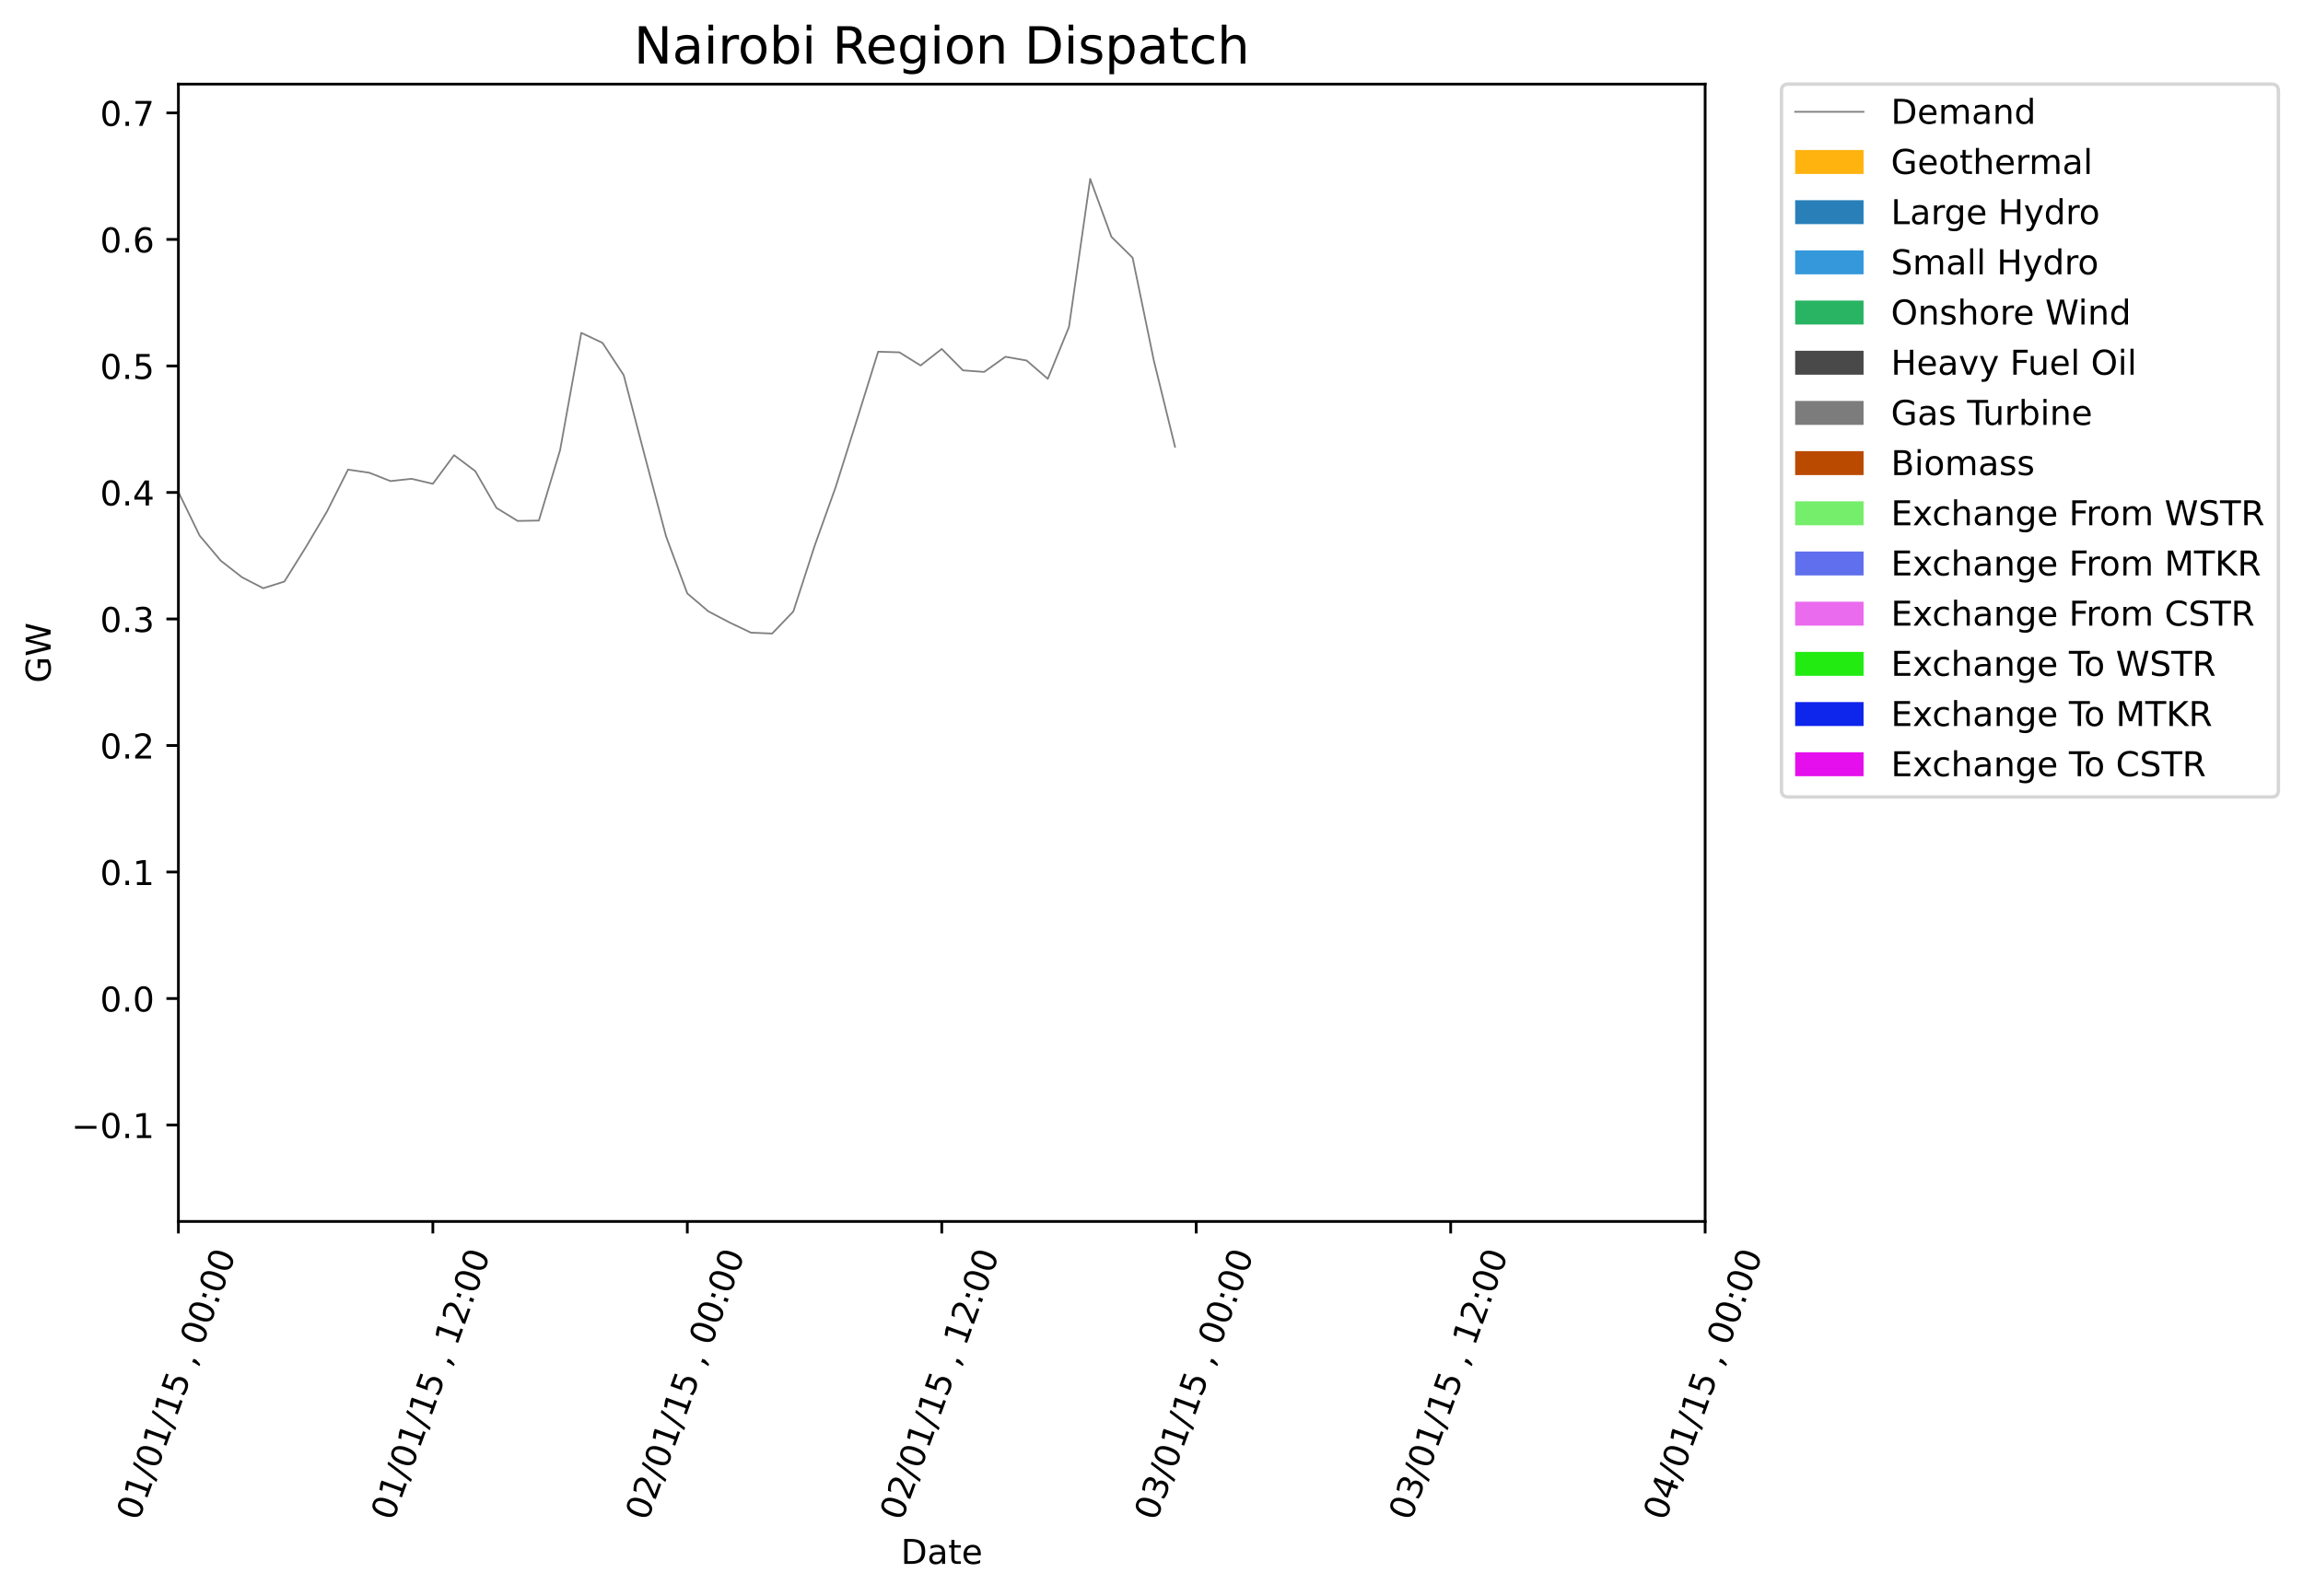 <?xml version="1.0" encoding="utf-8" standalone="no"?>
<!DOCTYPE svg PUBLIC "-//W3C//DTD SVG 1.1//EN"
  "http://www.w3.org/Graphics/SVG/1.1/DTD/svg11.dtd">
<!-- Created with matplotlib (https://matplotlib.org/) -->
<svg height="466.67pt" version="1.1" viewBox="0 0 673.367 466.67" width="673.367pt" xmlns="http://www.w3.org/2000/svg" xmlns:xlink="http://www.w3.org/1999/xlink">
 <defs>
  <style type="text/css">
*{stroke-linecap:butt;stroke-linejoin:round;}
  </style>
 </defs>
 <g id="figure_1">
  <g id="patch_1">
   <path d="M 0 466.67 
L 673.367 466.67 
L 673.367 -0 
L 0 -0 
z
" style="fill:#ffffff;"/>
  </g>
  <g id="axes_1">
   <g id="patch_2">
    <path d="M 52.161 357.238 
L 498.561 357.238 
L 498.561 24.598 
L 52.161 24.598 
z
" style="fill:#ffffff;"/>
   </g>
   <g id="PolyCollection_1">
    <path clip-path="url(#p11064f0a5f)" d="M 498.561 292.039 
L 498.561 292.039 
L 498.561 292.039 
L 498.561 292.039 
z
" style="fill:#ffb30f;"/>
   </g>
   <g id="PolyCollection_2">
    <path clip-path="url(#p11064f0a5f)" d="M 498.561 277.098 
L 498.561 292.039 
L 498.561 277.098 
L 498.561 277.098 
z
" style="fill:#2980b9;"/>
   </g>
   <g id="PolyCollection_3">
    <path clip-path="url(#p11064f0a5f)" d="M 498.561 277.098 
L 498.561 277.098 
L 498.561 277.098 
L 498.561 277.098 
z
" style="fill:#3498db;"/>
   </g>
   <g id="PolyCollection_4">
    <path clip-path="url(#p11064f0a5f)" d="M 498.561 273.863 
L 498.561 277.098 
L 498.561 273.863 
L 498.561 273.863 
z
" style="fill:#28b463;"/>
   </g>
   <g id="PolyCollection_5">
    <path clip-path="url(#p11064f0a5f)" d="M 498.561 273.863 
L 498.561 273.863 
L 498.561 273.863 
L 498.561 273.863 
z
" style="fill:#494949;"/>
   </g>
   <g id="PolyCollection_6">
    <path clip-path="url(#p11064f0a5f)" d="M 498.561 273.863 
L 498.561 273.863 
L 498.561 273.863 
L 498.561 273.863 
z
" style="fill:#7c7c7c;"/>
   </g>
   <g id="PolyCollection_7">
    <path clip-path="url(#p11064f0a5f)" d="M 498.561 273.863 
L 498.561 273.863 
L 498.561 273.863 
L 498.561 273.863 
z
" style="fill:#ba4a00;"/>
   </g>
   <g id="PolyCollection_8">
    <path clip-path="url(#p11064f0a5f)" d="M 498.561 96.402 
L 498.561 273.863 
L 498.561 96.402 
L 498.561 96.402 
z
" style="fill:#75ee6b;"/>
   </g>
   <g id="PolyCollection_9">
    <path clip-path="url(#p11064f0a5f)" d="M 498.561 96.402 
L 498.561 96.402 
L 498.561 96.402 
L 498.561 96.402 
z
" style="fill:#606fed;"/>
   </g>
   <g id="PolyCollection_10">
    <path clip-path="url(#p11064f0a5f)" d="M 498.561 96.402 
L 498.561 96.402 
L 498.561 96.402 
L 498.561 96.402 
z
" style="fill:#ea6bee;"/>
   </g>
   <g id="PolyCollection_11">
    <path clip-path="url(#p11064f0a5f)" d="M 498.561 292.039 
L 498.561 292.039 
L 498.561 292.039 
L 498.561 292.039 
z
" style="fill:#22eb11;"/>
   </g>
   <g id="PolyCollection_12">
    <path clip-path="url(#p11064f0a5f)" d="M 498.561 292.039 
L 498.561 292.039 
L 498.561 292.039 
L 498.561 292.039 
z
" style="fill:#0e25ec;"/>
   </g>
   <g id="PolyCollection_13">
    <path clip-path="url(#p11064f0a5f)" d="M 498.561 329.518 
L 498.561 292.039 
L 498.561 329.518 
L 498.561 329.518 
z
" style="fill:#e50eec;"/>
   </g>
   <g id="matplotlib.axis_1">
    <g id="xtick_1">
     <g id="line2d_1">
      <defs>
       <path d="M 0 0 
L 0 3.5 
" id="m615e8feb03" style="stroke:#000000;stroke-width:0.8;"/>
      </defs>
      <g>
       <use style="stroke:#000000;stroke-width:0.8;" x="52.161" xlink:href="#m615e8feb03" y="357.238"/>
      </g>
     </g>
     <g id="text_1">
      <!-- 01/01/15 , 00:00 -->
      <defs>
       <path d="M 31.781 66.406 
Q 24.172 66.406 20.328 58.906 
Q 16.5 51.422 16.5 36.375 
Q 16.5 21.391 20.328 13.891 
Q 24.172 6.391 31.781 6.391 
Q 39.453 6.391 43.281 13.891 
Q 47.125 21.391 47.125 36.375 
Q 47.125 51.422 43.281 58.906 
Q 39.453 66.406 31.781 66.406 
z
M 31.781 74.219 
Q 44.047 74.219 50.516 64.516 
Q 56.984 54.828 56.984 36.375 
Q 56.984 17.969 50.516 8.266 
Q 44.047 -1.422 31.781 -1.422 
Q 19.531 -1.422 13.062 8.266 
Q 6.594 17.969 6.594 36.375 
Q 6.594 54.828 13.062 64.516 
Q 19.531 74.219 31.781 74.219 
z
" id="DejaVuSans-48"/>
       <path d="M 12.406 8.297 
L 28.516 8.297 
L 28.516 63.922 
L 10.984 60.406 
L 10.984 69.391 
L 28.422 72.906 
L 38.281 72.906 
L 38.281 8.297 
L 54.391 8.297 
L 54.391 0 
L 12.406 0 
z
" id="DejaVuSans-49"/>
       <path d="M 25.391 72.906 
L 33.688 72.906 
L 8.297 -9.281 
L 0 -9.281 
z
" id="DejaVuSans-47"/>
       <path d="M 10.797 72.906 
L 49.516 72.906 
L 49.516 64.594 
L 19.828 64.594 
L 19.828 46.734 
Q 21.969 47.469 24.109 47.828 
Q 26.266 48.188 28.422 48.188 
Q 40.625 48.188 47.75 41.5 
Q 54.891 34.812 54.891 23.391 
Q 54.891 11.625 47.562 5.094 
Q 40.234 -1.422 26.906 -1.422 
Q 22.312 -1.422 17.547 -0.641 
Q 12.797 0.141 7.719 1.703 
L 7.719 11.625 
Q 12.109 9.234 16.797 8.062 
Q 21.484 6.891 26.703 6.891 
Q 35.156 6.891 40.078 11.328 
Q 45.016 15.766 45.016 23.391 
Q 45.016 31 40.078 35.438 
Q 35.156 39.891 26.703 39.891 
Q 22.75 39.891 18.812 39.016 
Q 14.891 38.141 10.797 36.281 
z
" id="DejaVuSans-53"/>
       <path id="DejaVuSans-32"/>
       <path d="M 11.719 12.406 
L 22.016 12.406 
L 22.016 4 
L 14.016 -11.625 
L 7.719 -11.625 
L 11.719 4 
z
" id="DejaVuSans-44"/>
       <path d="M 11.719 12.406 
L 22.016 12.406 
L 22.016 0 
L 11.719 0 
z
M 11.719 51.703 
L 22.016 51.703 
L 22.016 39.312 
L 11.719 39.312 
z
" id="DejaVuSans-58"/>
      </defs>
      <g transform="translate(40.515 445.081)rotate(-70)scale(0.1 -0.1)">
       <use xlink:href="#DejaVuSans-48"/>
       <use x="63.623" xlink:href="#DejaVuSans-49"/>
       <use x="127.246" xlink:href="#DejaVuSans-47"/>
       <use x="160.938" xlink:href="#DejaVuSans-48"/>
       <use x="224.561" xlink:href="#DejaVuSans-49"/>
       <use x="288.184" xlink:href="#DejaVuSans-47"/>
       <use x="321.875" xlink:href="#DejaVuSans-49"/>
       <use x="385.498" xlink:href="#DejaVuSans-53"/>
       <use x="449.121" xlink:href="#DejaVuSans-32"/>
       <use x="480.908" xlink:href="#DejaVuSans-44"/>
       <use x="512.695" xlink:href="#DejaVuSans-32"/>
       <use x="544.482" xlink:href="#DejaVuSans-48"/>
       <use x="608.105" xlink:href="#DejaVuSans-48"/>
       <use x="671.729" xlink:href="#DejaVuSans-58"/>
       <use x="705.42" xlink:href="#DejaVuSans-48"/>
       <use x="769.043" xlink:href="#DejaVuSans-48"/>
      </g>
     </g>
    </g>
    <g id="xtick_2">
     <g id="line2d_2">
      <g>
       <use style="stroke:#000000;stroke-width:0.8;" x="126.561" xlink:href="#m615e8feb03" y="357.238"/>
      </g>
     </g>
     <g id="text_2">
      <!-- 01/01/15 , 12:00 -->
      <defs>
       <path d="M 19.188 8.297 
L 53.609 8.297 
L 53.609 0 
L 7.328 0 
L 7.328 8.297 
Q 12.938 14.109 22.625 23.891 
Q 32.328 33.688 34.812 36.531 
Q 39.547 41.844 41.422 45.531 
Q 43.312 49.219 43.312 52.781 
Q 43.312 58.594 39.234 62.25 
Q 35.156 65.922 28.609 65.922 
Q 23.969 65.922 18.812 64.312 
Q 13.672 62.703 7.812 59.422 
L 7.812 69.391 
Q 13.766 71.781 18.938 73 
Q 24.125 74.219 28.422 74.219 
Q 39.75 74.219 46.484 68.547 
Q 53.219 62.891 53.219 53.422 
Q 53.219 48.922 51.531 44.891 
Q 49.859 40.875 45.406 35.406 
Q 44.188 33.984 37.641 27.219 
Q 31.109 20.453 19.188 8.297 
z
" id="DejaVuSans-50"/>
      </defs>
      <g transform="translate(114.915 445.081)rotate(-70)scale(0.1 -0.1)">
       <use xlink:href="#DejaVuSans-48"/>
       <use x="63.623" xlink:href="#DejaVuSans-49"/>
       <use x="127.246" xlink:href="#DejaVuSans-47"/>
       <use x="160.938" xlink:href="#DejaVuSans-48"/>
       <use x="224.561" xlink:href="#DejaVuSans-49"/>
       <use x="288.184" xlink:href="#DejaVuSans-47"/>
       <use x="321.875" xlink:href="#DejaVuSans-49"/>
       <use x="385.498" xlink:href="#DejaVuSans-53"/>
       <use x="449.121" xlink:href="#DejaVuSans-32"/>
       <use x="480.908" xlink:href="#DejaVuSans-44"/>
       <use x="512.695" xlink:href="#DejaVuSans-32"/>
       <use x="544.482" xlink:href="#DejaVuSans-49"/>
       <use x="608.105" xlink:href="#DejaVuSans-50"/>
       <use x="671.729" xlink:href="#DejaVuSans-58"/>
       <use x="705.42" xlink:href="#DejaVuSans-48"/>
       <use x="769.043" xlink:href="#DejaVuSans-48"/>
      </g>
     </g>
    </g>
    <g id="xtick_3">
     <g id="line2d_3">
      <g>
       <use style="stroke:#000000;stroke-width:0.8;" x="200.961" xlink:href="#m615e8feb03" y="357.238"/>
      </g>
     </g>
     <g id="text_3">
      <!-- 02/01/15 , 00:00 -->
      <g transform="translate(189.315 445.081)rotate(-70)scale(0.1 -0.1)">
       <use xlink:href="#DejaVuSans-48"/>
       <use x="63.623" xlink:href="#DejaVuSans-50"/>
       <use x="127.246" xlink:href="#DejaVuSans-47"/>
       <use x="160.938" xlink:href="#DejaVuSans-48"/>
       <use x="224.561" xlink:href="#DejaVuSans-49"/>
       <use x="288.184" xlink:href="#DejaVuSans-47"/>
       <use x="321.875" xlink:href="#DejaVuSans-49"/>
       <use x="385.498" xlink:href="#DejaVuSans-53"/>
       <use x="449.121" xlink:href="#DejaVuSans-32"/>
       <use x="480.908" xlink:href="#DejaVuSans-44"/>
       <use x="512.695" xlink:href="#DejaVuSans-32"/>
       <use x="544.482" xlink:href="#DejaVuSans-48"/>
       <use x="608.105" xlink:href="#DejaVuSans-48"/>
       <use x="671.729" xlink:href="#DejaVuSans-58"/>
       <use x="705.42" xlink:href="#DejaVuSans-48"/>
       <use x="769.043" xlink:href="#DejaVuSans-48"/>
      </g>
     </g>
    </g>
    <g id="xtick_4">
     <g id="line2d_4">
      <g>
       <use style="stroke:#000000;stroke-width:0.8;" x="275.361" xlink:href="#m615e8feb03" y="357.238"/>
      </g>
     </g>
     <g id="text_4">
      <!-- 02/01/15 , 12:00 -->
      <g transform="translate(263.715 445.081)rotate(-70)scale(0.1 -0.1)">
       <use xlink:href="#DejaVuSans-48"/>
       <use x="63.623" xlink:href="#DejaVuSans-50"/>
       <use x="127.246" xlink:href="#DejaVuSans-47"/>
       <use x="160.938" xlink:href="#DejaVuSans-48"/>
       <use x="224.561" xlink:href="#DejaVuSans-49"/>
       <use x="288.184" xlink:href="#DejaVuSans-47"/>
       <use x="321.875" xlink:href="#DejaVuSans-49"/>
       <use x="385.498" xlink:href="#DejaVuSans-53"/>
       <use x="449.121" xlink:href="#DejaVuSans-32"/>
       <use x="480.908" xlink:href="#DejaVuSans-44"/>
       <use x="512.695" xlink:href="#DejaVuSans-32"/>
       <use x="544.482" xlink:href="#DejaVuSans-49"/>
       <use x="608.105" xlink:href="#DejaVuSans-50"/>
       <use x="671.729" xlink:href="#DejaVuSans-58"/>
       <use x="705.42" xlink:href="#DejaVuSans-48"/>
       <use x="769.043" xlink:href="#DejaVuSans-48"/>
      </g>
     </g>
    </g>
    <g id="xtick_5">
     <g id="line2d_5">
      <g>
       <use style="stroke:#000000;stroke-width:0.8;" x="349.761" xlink:href="#m615e8feb03" y="357.238"/>
      </g>
     </g>
     <g id="text_5">
      <!-- 03/01/15 , 00:00 -->
      <defs>
       <path d="M 40.578 39.312 
Q 47.656 37.797 51.625 33 
Q 55.609 28.219 55.609 21.188 
Q 55.609 10.406 48.188 4.484 
Q 40.766 -1.422 27.094 -1.422 
Q 22.516 -1.422 17.656 -0.516 
Q 12.797 0.391 7.625 2.203 
L 7.625 11.719 
Q 11.719 9.328 16.594 8.109 
Q 21.484 6.891 26.812 6.891 
Q 36.078 6.891 40.938 10.547 
Q 45.797 14.203 45.797 21.188 
Q 45.797 27.641 41.281 31.266 
Q 36.766 34.906 28.719 34.906 
L 20.219 34.906 
L 20.219 43.016 
L 29.109 43.016 
Q 36.375 43.016 40.234 45.922 
Q 44.094 48.828 44.094 54.297 
Q 44.094 59.906 40.109 62.906 
Q 36.141 65.922 28.719 65.922 
Q 24.656 65.922 20.016 65.031 
Q 15.375 64.156 9.812 62.312 
L 9.812 71.094 
Q 15.438 72.656 20.344 73.438 
Q 25.25 74.219 29.594 74.219 
Q 40.828 74.219 47.359 69.109 
Q 53.906 64.016 53.906 55.328 
Q 53.906 49.266 50.438 45.094 
Q 46.969 40.922 40.578 39.312 
z
" id="DejaVuSans-51"/>
      </defs>
      <g transform="translate(338.115 445.081)rotate(-70)scale(0.1 -0.1)">
       <use xlink:href="#DejaVuSans-48"/>
       <use x="63.623" xlink:href="#DejaVuSans-51"/>
       <use x="127.246" xlink:href="#DejaVuSans-47"/>
       <use x="160.938" xlink:href="#DejaVuSans-48"/>
       <use x="224.561" xlink:href="#DejaVuSans-49"/>
       <use x="288.184" xlink:href="#DejaVuSans-47"/>
       <use x="321.875" xlink:href="#DejaVuSans-49"/>
       <use x="385.498" xlink:href="#DejaVuSans-53"/>
       <use x="449.121" xlink:href="#DejaVuSans-32"/>
       <use x="480.908" xlink:href="#DejaVuSans-44"/>
       <use x="512.695" xlink:href="#DejaVuSans-32"/>
       <use x="544.482" xlink:href="#DejaVuSans-48"/>
       <use x="608.105" xlink:href="#DejaVuSans-48"/>
       <use x="671.729" xlink:href="#DejaVuSans-58"/>
       <use x="705.42" xlink:href="#DejaVuSans-48"/>
       <use x="769.043" xlink:href="#DejaVuSans-48"/>
      </g>
     </g>
    </g>
    <g id="xtick_6">
     <g id="line2d_6">
      <g>
       <use style="stroke:#000000;stroke-width:0.8;" x="424.161" xlink:href="#m615e8feb03" y="357.238"/>
      </g>
     </g>
     <g id="text_6">
      <!-- 03/01/15 , 12:00 -->
      <g transform="translate(412.515 445.081)rotate(-70)scale(0.1 -0.1)">
       <use xlink:href="#DejaVuSans-48"/>
       <use x="63.623" xlink:href="#DejaVuSans-51"/>
       <use x="127.246" xlink:href="#DejaVuSans-47"/>
       <use x="160.938" xlink:href="#DejaVuSans-48"/>
       <use x="224.561" xlink:href="#DejaVuSans-49"/>
       <use x="288.184" xlink:href="#DejaVuSans-47"/>
       <use x="321.875" xlink:href="#DejaVuSans-49"/>
       <use x="385.498" xlink:href="#DejaVuSans-53"/>
       <use x="449.121" xlink:href="#DejaVuSans-32"/>
       <use x="480.908" xlink:href="#DejaVuSans-44"/>
       <use x="512.695" xlink:href="#DejaVuSans-32"/>
       <use x="544.482" xlink:href="#DejaVuSans-49"/>
       <use x="608.105" xlink:href="#DejaVuSans-50"/>
       <use x="671.729" xlink:href="#DejaVuSans-58"/>
       <use x="705.42" xlink:href="#DejaVuSans-48"/>
       <use x="769.043" xlink:href="#DejaVuSans-48"/>
      </g>
     </g>
    </g>
    <g id="xtick_7">
     <g id="line2d_7">
      <g>
       <use style="stroke:#000000;stroke-width:0.8;" x="498.561" xlink:href="#m615e8feb03" y="357.238"/>
      </g>
     </g>
     <g id="text_7">
      <!-- 04/01/15 , 00:00 -->
      <defs>
       <path d="M 37.797 64.312 
L 12.891 25.391 
L 37.797 25.391 
z
M 35.203 72.906 
L 47.609 72.906 
L 47.609 25.391 
L 58.016 25.391 
L 58.016 17.188 
L 47.609 17.188 
L 47.609 0 
L 37.797 0 
L 37.797 17.188 
L 4.891 17.188 
L 4.891 26.703 
z
" id="DejaVuSans-52"/>
      </defs>
      <g transform="translate(486.915 445.081)rotate(-70)scale(0.1 -0.1)">
       <use xlink:href="#DejaVuSans-48"/>
       <use x="63.623" xlink:href="#DejaVuSans-52"/>
       <use x="127.246" xlink:href="#DejaVuSans-47"/>
       <use x="160.938" xlink:href="#DejaVuSans-48"/>
       <use x="224.561" xlink:href="#DejaVuSans-49"/>
       <use x="288.184" xlink:href="#DejaVuSans-47"/>
       <use x="321.875" xlink:href="#DejaVuSans-49"/>
       <use x="385.498" xlink:href="#DejaVuSans-53"/>
       <use x="449.121" xlink:href="#DejaVuSans-32"/>
       <use x="480.908" xlink:href="#DejaVuSans-44"/>
       <use x="512.695" xlink:href="#DejaVuSans-32"/>
       <use x="544.482" xlink:href="#DejaVuSans-48"/>
       <use x="608.105" xlink:href="#DejaVuSans-48"/>
       <use x="671.729" xlink:href="#DejaVuSans-58"/>
       <use x="705.42" xlink:href="#DejaVuSans-48"/>
       <use x="769.043" xlink:href="#DejaVuSans-48"/>
      </g>
     </g>
    </g>
    <g id="text_8">
     <!-- Date -->
     <defs>
      <path d="M 19.672 64.797 
L 19.672 8.109 
L 31.594 8.109 
Q 46.688 8.109 53.688 14.938 
Q 60.688 21.781 60.688 36.531 
Q 60.688 51.172 53.688 57.984 
Q 46.688 64.797 31.594 64.797 
z
M 9.812 72.906 
L 30.078 72.906 
Q 51.266 72.906 61.172 64.094 
Q 71.094 55.281 71.094 36.531 
Q 71.094 17.672 61.125 8.828 
Q 51.172 0 30.078 0 
L 9.812 0 
z
" id="DejaVuSans-68"/>
      <path d="M 34.281 27.484 
Q 23.391 27.484 19.188 25 
Q 14.984 22.516 14.984 16.5 
Q 14.984 11.719 18.141 8.906 
Q 21.297 6.109 26.703 6.109 
Q 34.188 6.109 38.703 11.406 
Q 43.219 16.703 43.219 25.484 
L 43.219 27.484 
z
M 52.203 31.203 
L 52.203 0 
L 43.219 0 
L 43.219 8.297 
Q 40.141 3.328 35.547 0.953 
Q 30.953 -1.422 24.312 -1.422 
Q 15.922 -1.422 10.953 3.297 
Q 6 8.016 6 15.922 
Q 6 25.141 12.172 29.828 
Q 18.359 34.516 30.609 34.516 
L 43.219 34.516 
L 43.219 35.406 
Q 43.219 41.609 39.141 45 
Q 35.062 48.391 27.688 48.391 
Q 23 48.391 18.547 47.266 
Q 14.109 46.141 10.016 43.891 
L 10.016 52.203 
Q 14.938 54.109 19.578 55.047 
Q 24.219 56 28.609 56 
Q 40.484 56 46.344 49.844 
Q 52.203 43.703 52.203 31.203 
z
" id="DejaVuSans-97"/>
      <path d="M 18.312 70.219 
L 18.312 54.688 
L 36.812 54.688 
L 36.812 47.703 
L 18.312 47.703 
L 18.312 18.016 
Q 18.312 11.328 20.141 9.422 
Q 21.969 7.516 27.594 7.516 
L 36.812 7.516 
L 36.812 0 
L 27.594 0 
Q 17.188 0 13.234 3.875 
Q 9.281 7.766 9.281 18.016 
L 9.281 47.703 
L 2.688 47.703 
L 2.688 54.688 
L 9.281 54.688 
L 9.281 70.219 
z
" id="DejaVuSans-116"/>
      <path d="M 56.203 29.594 
L 56.203 25.203 
L 14.891 25.203 
Q 15.484 15.922 20.484 11.062 
Q 25.484 6.203 34.422 6.203 
Q 39.594 6.203 44.453 7.469 
Q 49.312 8.734 54.109 11.281 
L 54.109 2.781 
Q 49.266 0.734 44.188 -0.344 
Q 39.109 -1.422 33.891 -1.422 
Q 20.797 -1.422 13.156 6.188 
Q 5.516 13.812 5.516 26.812 
Q 5.516 40.234 12.766 48.109 
Q 20.016 56 32.328 56 
Q 43.359 56 49.781 48.891 
Q 56.203 41.797 56.203 29.594 
z
M 47.219 32.234 
Q 47.125 39.594 43.094 43.984 
Q 39.062 48.391 32.422 48.391 
Q 24.906 48.391 20.391 44.141 
Q 15.875 39.891 15.188 32.172 
z
" id="DejaVuSans-101"/>
     </defs>
     <g transform="translate(263.41 457.39)scale(0.1 -0.1)">
      <use xlink:href="#DejaVuSans-68"/>
      <use x="77.002" xlink:href="#DejaVuSans-97"/>
      <use x="138.281" xlink:href="#DejaVuSans-116"/>
      <use x="177.49" xlink:href="#DejaVuSans-101"/>
     </g>
    </g>
   </g>
   <g id="matplotlib.axis_2">
    <g id="ytick_1">
     <g id="line2d_8">
      <defs>
       <path d="M 0 0 
L -3.5 0 
" id="meed71009e1" style="stroke:#000000;stroke-width:0.8;"/>
      </defs>
      <g>
       <use style="stroke:#000000;stroke-width:0.8;" x="52.161" xlink:href="#meed71009e1" y="329.042"/>
      </g>
     </g>
     <g id="text_9">
      <!-- −0.1 -->
      <defs>
       <path d="M 10.594 35.5 
L 73.188 35.5 
L 73.188 27.203 
L 10.594 27.203 
z
" id="DejaVuSans-8722"/>
       <path d="M 10.688 12.406 
L 21 12.406 
L 21 0 
L 10.688 0 
z
" id="DejaVuSans-46"/>
      </defs>
      <g transform="translate(20.878 332.841)scale(0.1 -0.1)">
       <use xlink:href="#DejaVuSans-8722"/>
       <use x="83.789" xlink:href="#DejaVuSans-48"/>
       <use x="147.412" xlink:href="#DejaVuSans-46"/>
       <use x="179.199" xlink:href="#DejaVuSans-49"/>
      </g>
     </g>
    </g>
    <g id="ytick_2">
     <g id="line2d_9">
      <g>
       <use style="stroke:#000000;stroke-width:0.8;" x="52.161" xlink:href="#meed71009e1" y="292.039"/>
      </g>
     </g>
     <g id="text_10">
      <!-- 0.0 -->
      <g transform="translate(29.258 295.838)scale(0.1 -0.1)">
       <use xlink:href="#DejaVuSans-48"/>
       <use x="63.623" xlink:href="#DejaVuSans-46"/>
       <use x="95.41" xlink:href="#DejaVuSans-48"/>
      </g>
     </g>
    </g>
    <g id="ytick_3">
     <g id="line2d_10">
      <g>
       <use style="stroke:#000000;stroke-width:0.8;" x="52.161" xlink:href="#meed71009e1" y="255.036"/>
      </g>
     </g>
     <g id="text_11">
      <!-- 0.1 -->
      <g transform="translate(29.258 258.836)scale(0.1 -0.1)">
       <use xlink:href="#DejaVuSans-48"/>
       <use x="63.623" xlink:href="#DejaVuSans-46"/>
       <use x="95.41" xlink:href="#DejaVuSans-49"/>
      </g>
     </g>
    </g>
    <g id="ytick_4">
     <g id="line2d_11">
      <g>
       <use style="stroke:#000000;stroke-width:0.8;" x="52.161" xlink:href="#meed71009e1" y="218.033"/>
      </g>
     </g>
     <g id="text_12">
      <!-- 0.2 -->
      <g transform="translate(29.258 221.833)scale(0.1 -0.1)">
       <use xlink:href="#DejaVuSans-48"/>
       <use x="63.623" xlink:href="#DejaVuSans-46"/>
       <use x="95.41" xlink:href="#DejaVuSans-50"/>
      </g>
     </g>
    </g>
    <g id="ytick_5">
     <g id="line2d_12">
      <g>
       <use style="stroke:#000000;stroke-width:0.8;" x="52.161" xlink:href="#meed71009e1" y="181.03"/>
      </g>
     </g>
     <g id="text_13">
      <!-- 0.3 -->
      <g transform="translate(29.258 184.83)scale(0.1 -0.1)">
       <use xlink:href="#DejaVuSans-48"/>
       <use x="63.623" xlink:href="#DejaVuSans-46"/>
       <use x="95.41" xlink:href="#DejaVuSans-51"/>
      </g>
     </g>
    </g>
    <g id="ytick_6">
     <g id="line2d_13">
      <g>
       <use style="stroke:#000000;stroke-width:0.8;" x="52.161" xlink:href="#meed71009e1" y="144.028"/>
      </g>
     </g>
     <g id="text_14">
      <!-- 0.4 -->
      <g transform="translate(29.258 147.827)scale(0.1 -0.1)">
       <use xlink:href="#DejaVuSans-48"/>
       <use x="63.623" xlink:href="#DejaVuSans-46"/>
       <use x="95.41" xlink:href="#DejaVuSans-52"/>
      </g>
     </g>
    </g>
    <g id="ytick_7">
     <g id="line2d_14">
      <g>
       <use style="stroke:#000000;stroke-width:0.8;" x="52.161" xlink:href="#meed71009e1" y="107.025"/>
      </g>
     </g>
     <g id="text_15">
      <!-- 0.5 -->
      <g transform="translate(29.258 110.824)scale(0.1 -0.1)">
       <use xlink:href="#DejaVuSans-48"/>
       <use x="63.623" xlink:href="#DejaVuSans-46"/>
       <use x="95.41" xlink:href="#DejaVuSans-53"/>
      </g>
     </g>
    </g>
    <g id="ytick_8">
     <g id="line2d_15">
      <g>
       <use style="stroke:#000000;stroke-width:0.8;" x="52.161" xlink:href="#meed71009e1" y="70.022"/>
      </g>
     </g>
     <g id="text_16">
      <!-- 0.6 -->
      <defs>
       <path d="M 33.016 40.375 
Q 26.375 40.375 22.484 35.828 
Q 18.609 31.297 18.609 23.391 
Q 18.609 15.531 22.484 10.953 
Q 26.375 6.391 33.016 6.391 
Q 39.656 6.391 43.531 10.953 
Q 47.406 15.531 47.406 23.391 
Q 47.406 31.297 43.531 35.828 
Q 39.656 40.375 33.016 40.375 
z
M 52.594 71.297 
L 52.594 62.312 
Q 48.875 64.062 45.094 64.984 
Q 41.312 65.922 37.594 65.922 
Q 27.828 65.922 22.672 59.328 
Q 17.531 52.734 16.797 39.406 
Q 19.672 43.656 24.016 45.922 
Q 28.375 48.188 33.594 48.188 
Q 44.578 48.188 50.953 41.516 
Q 57.328 34.859 57.328 23.391 
Q 57.328 12.156 50.688 5.359 
Q 44.047 -1.422 33.016 -1.422 
Q 20.359 -1.422 13.672 8.266 
Q 6.984 17.969 6.984 36.375 
Q 6.984 53.656 15.188 63.938 
Q 23.391 74.219 37.203 74.219 
Q 40.922 74.219 44.703 73.484 
Q 48.484 72.75 52.594 71.297 
z
" id="DejaVuSans-54"/>
      </defs>
      <g transform="translate(29.258 73.821)scale(0.1 -0.1)">
       <use xlink:href="#DejaVuSans-48"/>
       <use x="63.623" xlink:href="#DejaVuSans-46"/>
       <use x="95.41" xlink:href="#DejaVuSans-54"/>
      </g>
     </g>
    </g>
    <g id="ytick_9">
     <g id="line2d_16">
      <g>
       <use style="stroke:#000000;stroke-width:0.8;" x="52.161" xlink:href="#meed71009e1" y="33.019"/>
      </g>
     </g>
     <g id="text_17">
      <!-- 0.7 -->
      <defs>
       <path d="M 8.203 72.906 
L 55.078 72.906 
L 55.078 68.703 
L 28.609 0 
L 18.312 0 
L 43.219 64.594 
L 8.203 64.594 
z
" id="DejaVuSans-55"/>
      </defs>
      <g transform="translate(29.258 36.818)scale(0.1 -0.1)">
       <use xlink:href="#DejaVuSans-48"/>
       <use x="63.623" xlink:href="#DejaVuSans-46"/>
       <use x="95.41" xlink:href="#DejaVuSans-55"/>
      </g>
     </g>
    </g>
    <g id="text_18">
     <!-- GW -->
     <defs>
      <path d="M 59.516 10.406 
L 59.516 29.984 
L 43.406 29.984 
L 43.406 38.094 
L 69.281 38.094 
L 69.281 6.781 
Q 63.578 2.734 56.688 0.656 
Q 49.812 -1.422 42 -1.422 
Q 24.906 -1.422 15.25 8.562 
Q 5.609 18.562 5.609 36.375 
Q 5.609 54.25 15.25 64.234 
Q 24.906 74.219 42 74.219 
Q 49.125 74.219 55.547 72.453 
Q 61.969 70.703 67.391 67.281 
L 67.391 56.781 
Q 61.922 61.422 55.766 63.766 
Q 49.609 66.109 42.828 66.109 
Q 29.438 66.109 22.719 58.641 
Q 16.016 51.172 16.016 36.375 
Q 16.016 21.625 22.719 14.156 
Q 29.438 6.688 42.828 6.688 
Q 48.047 6.688 52.141 7.594 
Q 56.25 8.5 59.516 10.406 
z
" id="DejaVuSans-71"/>
      <path d="M 3.328 72.906 
L 13.281 72.906 
L 28.609 11.281 
L 43.891 72.906 
L 54.984 72.906 
L 70.312 11.281 
L 85.594 72.906 
L 95.609 72.906 
L 77.297 0 
L 64.891 0 
L 49.516 63.281 
L 33.984 0 
L 21.578 0 
z
" id="DejaVuSans-87"/>
     </defs>
     <g transform="translate(14.798 199.736)rotate(-90)scale(0.1 -0.1)">
      <use xlink:href="#DejaVuSans-71"/>
      <use x="77.49" xlink:href="#DejaVuSans-87"/>
     </g>
    </g>
   </g>
   <g id="line2d_17">
    <path clip-path="url(#p11064f0a5f)" d="M 52.161 143.887 
L 58.361 156.635 
L 64.561 164.002 
L 70.761 168.835 
L 76.961 172.039 
L 83.161 170.078 
L 89.361 160.135 
L 95.561 149.671 
L 101.761 137.345 
L 107.961 138.252 
L 114.161 140.701 
L 120.361 140.035 
L 126.561 141.497 
L 132.761 133.127 
L 138.961 137.786 
L 145.161 148.554 
L 151.361 152.357 
L 157.561 152.243 
L 163.761 131.662 
L 169.961 97.349 
L 176.161 100.279 
L 182.361 109.712 
L 188.561 133.471 
L 194.761 156.905 
L 200.961 173.573 
L 207.161 178.834 
L 213.361 182.076 
L 219.561 185.029 
L 225.761 185.291 
L 231.961 178.838 
L 238.161 159.708 
L 244.361 142.383 
L 250.561 122.753 
L 256.761 102.864 
L 262.961 103.041 
L 269.161 106.89 
L 275.361 102.061 
L 281.561 108.322 
L 287.761 108.777 
L 293.961 104.344 
L 300.161 105.439 
L 306.361 110.793 
L 312.561 95.604 
L 318.761 52.318 
L 324.961 69.261 
L 331.161 75.382 
L 337.361 105.424 
L 343.561 130.675 
" style="fill:none;stroke:#000000;stroke-linecap:square;stroke-opacity:0.5;stroke-width:0.5;"/>
   </g>
   <g id="patch_3">
    <path d="M 52.161 357.238 
L 52.161 24.598 
" style="fill:none;stroke:#000000;stroke-linecap:square;stroke-linejoin:miter;stroke-width:0.8;"/>
   </g>
   <g id="patch_4">
    <path d="M 498.561 357.238 
L 498.561 24.598 
" style="fill:none;stroke:#000000;stroke-linecap:square;stroke-linejoin:miter;stroke-width:0.8;"/>
   </g>
   <g id="patch_5">
    <path d="M 52.161 357.238 
L 498.561 357.238 
" style="fill:none;stroke:#000000;stroke-linecap:square;stroke-linejoin:miter;stroke-width:0.8;"/>
   </g>
   <g id="patch_6">
    <path d="M 52.161 24.598 
L 498.561 24.598 
" style="fill:none;stroke:#000000;stroke-linecap:square;stroke-linejoin:miter;stroke-width:0.8;"/>
   </g>
   <g id="text_19">
    <!-- Nairobi Region Dispatch -->
    <defs>
     <path d="M 9.812 72.906 
L 23.094 72.906 
L 55.422 11.922 
L 55.422 72.906 
L 64.984 72.906 
L 64.984 0 
L 51.703 0 
L 19.391 60.984 
L 19.391 0 
L 9.812 0 
z
" id="DejaVuSans-78"/>
     <path d="M 9.422 54.688 
L 18.406 54.688 
L 18.406 0 
L 9.422 0 
z
M 9.422 75.984 
L 18.406 75.984 
L 18.406 64.594 
L 9.422 64.594 
z
" id="DejaVuSans-105"/>
     <path d="M 41.109 46.297 
Q 39.594 47.172 37.812 47.578 
Q 36.031 48 33.891 48 
Q 26.266 48 22.188 43.047 
Q 18.109 38.094 18.109 28.812 
L 18.109 0 
L 9.078 0 
L 9.078 54.688 
L 18.109 54.688 
L 18.109 46.188 
Q 20.953 51.172 25.484 53.578 
Q 30.031 56 36.531 56 
Q 37.453 56 38.578 55.875 
Q 39.703 55.766 41.062 55.516 
z
" id="DejaVuSans-114"/>
     <path d="M 30.609 48.391 
Q 23.391 48.391 19.188 42.75 
Q 14.984 37.109 14.984 27.297 
Q 14.984 17.484 19.156 11.844 
Q 23.344 6.203 30.609 6.203 
Q 37.797 6.203 41.984 11.859 
Q 46.188 17.531 46.188 27.297 
Q 46.188 37.016 41.984 42.703 
Q 37.797 48.391 30.609 48.391 
z
M 30.609 56 
Q 42.328 56 49.016 48.375 
Q 55.719 40.766 55.719 27.297 
Q 55.719 13.875 49.016 6.219 
Q 42.328 -1.422 30.609 -1.422 
Q 18.844 -1.422 12.172 6.219 
Q 5.516 13.875 5.516 27.297 
Q 5.516 40.766 12.172 48.375 
Q 18.844 56 30.609 56 
z
" id="DejaVuSans-111"/>
     <path d="M 48.688 27.297 
Q 48.688 37.203 44.609 42.844 
Q 40.531 48.484 33.406 48.484 
Q 26.266 48.484 22.188 42.844 
Q 18.109 37.203 18.109 27.297 
Q 18.109 17.391 22.188 11.75 
Q 26.266 6.109 33.406 6.109 
Q 40.531 6.109 44.609 11.75 
Q 48.688 17.391 48.688 27.297 
z
M 18.109 46.391 
Q 20.953 51.266 25.266 53.625 
Q 29.594 56 35.594 56 
Q 45.562 56 51.781 48.094 
Q 58.016 40.188 58.016 27.297 
Q 58.016 14.406 51.781 6.484 
Q 45.562 -1.422 35.594 -1.422 
Q 29.594 -1.422 25.266 0.953 
Q 20.953 3.328 18.109 8.203 
L 18.109 0 
L 9.078 0 
L 9.078 75.984 
L 18.109 75.984 
z
" id="DejaVuSans-98"/>
     <path d="M 44.391 34.188 
Q 47.562 33.109 50.562 29.594 
Q 53.562 26.078 56.594 19.922 
L 66.609 0 
L 56 0 
L 46.688 18.703 
Q 43.062 26.031 39.672 28.422 
Q 36.281 30.812 30.422 30.812 
L 19.672 30.812 
L 19.672 0 
L 9.812 0 
L 9.812 72.906 
L 32.078 72.906 
Q 44.578 72.906 50.734 67.672 
Q 56.891 62.453 56.891 51.906 
Q 56.891 45.016 53.688 40.469 
Q 50.484 35.938 44.391 34.188 
z
M 19.672 64.797 
L 19.672 38.922 
L 32.078 38.922 
Q 39.203 38.922 42.844 42.219 
Q 46.484 45.516 46.484 51.906 
Q 46.484 58.297 42.844 61.547 
Q 39.203 64.797 32.078 64.797 
z
" id="DejaVuSans-82"/>
     <path d="M 45.406 27.984 
Q 45.406 37.75 41.375 43.109 
Q 37.359 48.484 30.078 48.484 
Q 22.859 48.484 18.828 43.109 
Q 14.797 37.75 14.797 27.984 
Q 14.797 18.266 18.828 12.891 
Q 22.859 7.516 30.078 7.516 
Q 37.359 7.516 41.375 12.891 
Q 45.406 18.266 45.406 27.984 
z
M 54.391 6.781 
Q 54.391 -7.172 48.188 -13.984 
Q 42 -20.797 29.203 -20.797 
Q 24.469 -20.797 20.266 -20.094 
Q 16.062 -19.391 12.109 -17.922 
L 12.109 -9.188 
Q 16.062 -11.328 19.922 -12.344 
Q 23.781 -13.375 27.781 -13.375 
Q 36.625 -13.375 41.016 -8.766 
Q 45.406 -4.156 45.406 5.172 
L 45.406 9.625 
Q 42.625 4.781 38.281 2.391 
Q 33.938 0 27.875 0 
Q 17.828 0 11.672 7.656 
Q 5.516 15.328 5.516 27.984 
Q 5.516 40.672 11.672 48.328 
Q 17.828 56 27.875 56 
Q 33.938 56 38.281 53.609 
Q 42.625 51.219 45.406 46.391 
L 45.406 54.688 
L 54.391 54.688 
z
" id="DejaVuSans-103"/>
     <path d="M 54.891 33.016 
L 54.891 0 
L 45.906 0 
L 45.906 32.719 
Q 45.906 40.484 42.875 44.328 
Q 39.844 48.188 33.797 48.188 
Q 26.516 48.188 22.312 43.547 
Q 18.109 38.922 18.109 30.906 
L 18.109 0 
L 9.078 0 
L 9.078 54.688 
L 18.109 54.688 
L 18.109 46.188 
Q 21.344 51.125 25.703 53.562 
Q 30.078 56 35.797 56 
Q 45.219 56 50.047 50.172 
Q 54.891 44.344 54.891 33.016 
z
" id="DejaVuSans-110"/>
     <path d="M 44.281 53.078 
L 44.281 44.578 
Q 40.484 46.531 36.375 47.5 
Q 32.281 48.484 27.875 48.484 
Q 21.188 48.484 17.844 46.438 
Q 14.5 44.391 14.5 40.281 
Q 14.5 37.156 16.891 35.375 
Q 19.281 33.594 26.516 31.984 
L 29.594 31.297 
Q 39.156 29.25 43.188 25.516 
Q 47.219 21.781 47.219 15.094 
Q 47.219 7.469 41.188 3.016 
Q 35.156 -1.422 24.609 -1.422 
Q 20.219 -1.422 15.453 -0.562 
Q 10.688 0.297 5.422 2 
L 5.422 11.281 
Q 10.406 8.688 15.234 7.391 
Q 20.062 6.109 24.812 6.109 
Q 31.156 6.109 34.562 8.281 
Q 37.984 10.453 37.984 14.406 
Q 37.984 18.062 35.516 20.016 
Q 33.062 21.969 24.703 23.781 
L 21.578 24.516 
Q 13.234 26.266 9.516 29.906 
Q 5.812 33.547 5.812 39.891 
Q 5.812 47.609 11.281 51.797 
Q 16.75 56 26.812 56 
Q 31.781 56 36.172 55.266 
Q 40.578 54.547 44.281 53.078 
z
" id="DejaVuSans-115"/>
     <path d="M 18.109 8.203 
L 18.109 -20.797 
L 9.078 -20.797 
L 9.078 54.688 
L 18.109 54.688 
L 18.109 46.391 
Q 20.953 51.266 25.266 53.625 
Q 29.594 56 35.594 56 
Q 45.562 56 51.781 48.094 
Q 58.016 40.188 58.016 27.297 
Q 58.016 14.406 51.781 6.484 
Q 45.562 -1.422 35.594 -1.422 
Q 29.594 -1.422 25.266 0.953 
Q 20.953 3.328 18.109 8.203 
z
M 48.688 27.297 
Q 48.688 37.203 44.609 42.844 
Q 40.531 48.484 33.406 48.484 
Q 26.266 48.484 22.188 42.844 
Q 18.109 37.203 18.109 27.297 
Q 18.109 17.391 22.188 11.75 
Q 26.266 6.109 33.406 6.109 
Q 40.531 6.109 44.609 11.75 
Q 48.688 17.391 48.688 27.297 
z
" id="DejaVuSans-112"/>
     <path d="M 48.781 52.594 
L 48.781 44.188 
Q 44.969 46.297 41.141 47.344 
Q 37.312 48.391 33.406 48.391 
Q 24.656 48.391 19.812 42.844 
Q 14.984 37.312 14.984 27.297 
Q 14.984 17.281 19.812 11.734 
Q 24.656 6.203 33.406 6.203 
Q 37.312 6.203 41.141 7.25 
Q 44.969 8.297 48.781 10.406 
L 48.781 2.094 
Q 45.016 0.344 40.984 -0.531 
Q 36.969 -1.422 32.422 -1.422 
Q 20.062 -1.422 12.781 6.344 
Q 5.516 14.109 5.516 27.297 
Q 5.516 40.672 12.859 48.328 
Q 20.219 56 33.016 56 
Q 37.156 56 41.109 55.141 
Q 45.062 54.297 48.781 52.594 
z
" id="DejaVuSans-99"/>
     <path d="M 54.891 33.016 
L 54.891 0 
L 45.906 0 
L 45.906 32.719 
Q 45.906 40.484 42.875 44.328 
Q 39.844 48.188 33.797 48.188 
Q 26.516 48.188 22.312 43.547 
Q 18.109 38.922 18.109 30.906 
L 18.109 0 
L 9.078 0 
L 9.078 75.984 
L 18.109 75.984 
L 18.109 46.188 
Q 21.344 51.125 25.703 53.562 
Q 30.078 56 35.797 56 
Q 45.219 56 50.047 50.172 
Q 54.891 44.344 54.891 33.016 
z
" id="DejaVuSans-104"/>
    </defs>
    <g transform="translate(185.339 18.598)scale(0.15 -0.15)">
     <use xlink:href="#DejaVuSans-78"/>
     <use x="74.805" xlink:href="#DejaVuSans-97"/>
     <use x="136.084" xlink:href="#DejaVuSans-105"/>
     <use x="163.867" xlink:href="#DejaVuSans-114"/>
     <use x="202.73" xlink:href="#DejaVuSans-111"/>
     <use x="263.912" xlink:href="#DejaVuSans-98"/>
     <use x="327.389" xlink:href="#DejaVuSans-105"/>
     <use x="355.172" xlink:href="#DejaVuSans-32"/>
     <use x="386.959" xlink:href="#DejaVuSans-82"/>
     <use x="451.941" xlink:href="#DejaVuSans-101"/>
     <use x="513.465" xlink:href="#DejaVuSans-103"/>
     <use x="576.941" xlink:href="#DejaVuSans-105"/>
     <use x="604.725" xlink:href="#DejaVuSans-111"/>
     <use x="665.906" xlink:href="#DejaVuSans-110"/>
     <use x="729.285" xlink:href="#DejaVuSans-32"/>
     <use x="761.072" xlink:href="#DejaVuSans-68"/>
     <use x="838.074" xlink:href="#DejaVuSans-105"/>
     <use x="865.857" xlink:href="#DejaVuSans-115"/>
     <use x="917.957" xlink:href="#DejaVuSans-112"/>
     <use x="981.434" xlink:href="#DejaVuSans-97"/>
     <use x="1042.713" xlink:href="#DejaVuSans-116"/>
     <use x="1081.922" xlink:href="#DejaVuSans-99"/>
     <use x="1136.902" xlink:href="#DejaVuSans-104"/>
    </g>
   </g>
   <g id="legend_1">
    <g id="patch_7">
     <path d="M 522.881 233.091 
L 664.167 233.091 
Q 666.167 233.091 666.167 231.091 
L 666.167 26.598 
Q 666.167 24.598 664.167 24.598 
L 522.881 24.598 
Q 520.881 24.598 520.881 26.598 
L 520.881 231.091 
Q 520.881 233.091 522.881 233.091 
z
" style="fill:#ffffff;opacity:0.8;stroke:#cccccc;stroke-linejoin:miter;"/>
    </g>
    <g id="line2d_18">
     <path d="M 524.881 32.696 
L 544.881 32.696 
" style="fill:none;stroke:#000000;stroke-linecap:square;stroke-opacity:0.5;stroke-width:0.5;"/>
    </g>
    <g id="line2d_19"/>
    <g id="text_20">
     <!-- Demand -->
     <defs>
      <path d="M 52 44.188 
Q 55.375 50.25 60.062 53.125 
Q 64.75 56 71.094 56 
Q 79.641 56 84.281 50.016 
Q 88.922 44.047 88.922 33.016 
L 88.922 0 
L 79.891 0 
L 79.891 32.719 
Q 79.891 40.578 77.094 44.375 
Q 74.312 48.188 68.609 48.188 
Q 61.625 48.188 57.562 43.547 
Q 53.516 38.922 53.516 30.906 
L 53.516 0 
L 44.484 0 
L 44.484 32.719 
Q 44.484 40.625 41.703 44.406 
Q 38.922 48.188 33.109 48.188 
Q 26.219 48.188 22.156 43.531 
Q 18.109 38.875 18.109 30.906 
L 18.109 0 
L 9.078 0 
L 9.078 54.688 
L 18.109 54.688 
L 18.109 46.188 
Q 21.188 51.219 25.484 53.609 
Q 29.781 56 35.688 56 
Q 41.656 56 45.828 52.969 
Q 50 49.953 52 44.188 
z
" id="DejaVuSans-109"/>
      <path d="M 45.406 46.391 
L 45.406 75.984 
L 54.391 75.984 
L 54.391 0 
L 45.406 0 
L 45.406 8.203 
Q 42.578 3.328 38.25 0.953 
Q 33.938 -1.422 27.875 -1.422 
Q 17.969 -1.422 11.734 6.484 
Q 5.516 14.406 5.516 27.297 
Q 5.516 40.188 11.734 48.094 
Q 17.969 56 27.875 56 
Q 33.938 56 38.25 53.625 
Q 42.578 51.266 45.406 46.391 
z
M 14.797 27.297 
Q 14.797 17.391 18.875 11.75 
Q 22.953 6.109 30.078 6.109 
Q 37.203 6.109 41.297 11.75 
Q 45.406 17.391 45.406 27.297 
Q 45.406 37.203 41.297 42.844 
Q 37.203 48.484 30.078 48.484 
Q 22.953 48.484 18.875 42.844 
Q 14.797 37.203 14.797 27.297 
z
" id="DejaVuSans-100"/>
     </defs>
     <g transform="translate(552.881 36.196)scale(0.1 -0.1)">
      <use xlink:href="#DejaVuSans-68"/>
      <use x="77.002" xlink:href="#DejaVuSans-101"/>
      <use x="138.525" xlink:href="#DejaVuSans-109"/>
      <use x="235.938" xlink:href="#DejaVuSans-97"/>
      <use x="297.217" xlink:href="#DejaVuSans-110"/>
      <use x="360.596" xlink:href="#DejaVuSans-100"/>
     </g>
    </g>
    <g id="patch_8">
     <path d="M 524.881 50.874 
L 544.881 50.874 
L 544.881 43.874 
L 524.881 43.874 
z
" style="fill:#ffb30f;"/>
    </g>
    <g id="text_21">
     <!-- Geothermal -->
     <defs>
      <path d="M 9.422 75.984 
L 18.406 75.984 
L 18.406 0 
L 9.422 0 
z
" id="DejaVuSans-108"/>
     </defs>
     <g transform="translate(552.881 50.874)scale(0.1 -0.1)">
      <use xlink:href="#DejaVuSans-71"/>
      <use x="77.49" xlink:href="#DejaVuSans-101"/>
      <use x="139.014" xlink:href="#DejaVuSans-111"/>
      <use x="200.195" xlink:href="#DejaVuSans-116"/>
      <use x="239.404" xlink:href="#DejaVuSans-104"/>
      <use x="302.783" xlink:href="#DejaVuSans-101"/>
      <use x="364.307" xlink:href="#DejaVuSans-114"/>
      <use x="403.67" xlink:href="#DejaVuSans-109"/>
      <use x="501.082" xlink:href="#DejaVuSans-97"/>
      <use x="562.361" xlink:href="#DejaVuSans-108"/>
     </g>
    </g>
    <g id="patch_9">
     <path d="M 524.881 65.552 
L 544.881 65.552 
L 544.881 58.552 
L 524.881 58.552 
z
" style="fill:#2980b9;"/>
    </g>
    <g id="text_22">
     <!-- Large Hydro -->
     <defs>
      <path d="M 9.812 72.906 
L 19.672 72.906 
L 19.672 8.297 
L 55.172 8.297 
L 55.172 0 
L 9.812 0 
z
" id="DejaVuSans-76"/>
      <path d="M 9.812 72.906 
L 19.672 72.906 
L 19.672 43.016 
L 55.516 43.016 
L 55.516 72.906 
L 65.375 72.906 
L 65.375 0 
L 55.516 0 
L 55.516 34.719 
L 19.672 34.719 
L 19.672 0 
L 9.812 0 
z
" id="DejaVuSans-72"/>
      <path d="M 32.172 -5.078 
Q 28.375 -14.844 24.75 -17.812 
Q 21.141 -20.797 15.094 -20.797 
L 7.906 -20.797 
L 7.906 -13.281 
L 13.188 -13.281 
Q 16.891 -13.281 18.938 -11.516 
Q 21 -9.766 23.484 -3.219 
L 25.094 0.875 
L 2.984 54.688 
L 12.5 54.688 
L 29.594 11.922 
L 46.688 54.688 
L 56.203 54.688 
z
" id="DejaVuSans-121"/>
     </defs>
     <g transform="translate(552.881 65.552)scale(0.1 -0.1)">
      <use xlink:href="#DejaVuSans-76"/>
      <use x="55.713" xlink:href="#DejaVuSans-97"/>
      <use x="116.992" xlink:href="#DejaVuSans-114"/>
      <use x="156.355" xlink:href="#DejaVuSans-103"/>
      <use x="219.832" xlink:href="#DejaVuSans-101"/>
      <use x="281.355" xlink:href="#DejaVuSans-32"/>
      <use x="313.143" xlink:href="#DejaVuSans-72"/>
      <use x="388.338" xlink:href="#DejaVuSans-121"/>
      <use x="447.518" xlink:href="#DejaVuSans-100"/>
      <use x="510.994" xlink:href="#DejaVuSans-114"/>
      <use x="549.857" xlink:href="#DejaVuSans-111"/>
     </g>
    </g>
    <g id="patch_10">
     <path d="M 524.881 80.23 
L 544.881 80.23 
L 544.881 73.23 
L 524.881 73.23 
z
" style="fill:#3498db;"/>
    </g>
    <g id="text_23">
     <!-- Small Hydro -->
     <defs>
      <path d="M 53.516 70.516 
L 53.516 60.891 
Q 47.906 63.578 42.922 64.891 
Q 37.938 66.219 33.297 66.219 
Q 25.25 66.219 20.875 63.094 
Q 16.5 59.969 16.5 54.203 
Q 16.5 49.359 19.406 46.891 
Q 22.312 44.438 30.422 42.922 
L 36.375 41.703 
Q 47.406 39.594 52.656 34.297 
Q 57.906 29 57.906 20.125 
Q 57.906 9.516 50.797 4.047 
Q 43.703 -1.422 29.984 -1.422 
Q 24.812 -1.422 18.969 -0.25 
Q 13.141 0.922 6.891 3.219 
L 6.891 13.375 
Q 12.891 10.016 18.656 8.297 
Q 24.422 6.594 29.984 6.594 
Q 38.422 6.594 43.016 9.906 
Q 47.609 13.234 47.609 19.391 
Q 47.609 24.75 44.312 27.781 
Q 41.016 30.812 33.5 32.328 
L 27.484 33.5 
Q 16.453 35.688 11.516 40.375 
Q 6.594 45.062 6.594 53.422 
Q 6.594 63.094 13.406 68.656 
Q 20.219 74.219 32.172 74.219 
Q 37.312 74.219 42.625 73.281 
Q 47.953 72.359 53.516 70.516 
z
" id="DejaVuSans-83"/>
     </defs>
     <g transform="translate(552.881 80.23)scale(0.1 -0.1)">
      <use xlink:href="#DejaVuSans-83"/>
      <use x="63.477" xlink:href="#DejaVuSans-109"/>
      <use x="160.889" xlink:href="#DejaVuSans-97"/>
      <use x="222.168" xlink:href="#DejaVuSans-108"/>
      <use x="249.951" xlink:href="#DejaVuSans-108"/>
      <use x="277.734" xlink:href="#DejaVuSans-32"/>
      <use x="309.521" xlink:href="#DejaVuSans-72"/>
      <use x="384.717" xlink:href="#DejaVuSans-121"/>
      <use x="443.896" xlink:href="#DejaVuSans-100"/>
      <use x="507.373" xlink:href="#DejaVuSans-114"/>
      <use x="546.236" xlink:href="#DejaVuSans-111"/>
     </g>
    </g>
    <g id="patch_11">
     <path d="M 524.881 94.909 
L 544.881 94.909 
L 544.881 87.909 
L 524.881 87.909 
z
" style="fill:#28b463;"/>
    </g>
    <g id="text_24">
     <!-- Onshore Wind -->
     <defs>
      <path d="M 39.406 66.219 
Q 28.656 66.219 22.328 58.203 
Q 16.016 50.203 16.016 36.375 
Q 16.016 22.609 22.328 14.594 
Q 28.656 6.594 39.406 6.594 
Q 50.141 6.594 56.422 14.594 
Q 62.703 22.609 62.703 36.375 
Q 62.703 50.203 56.422 58.203 
Q 50.141 66.219 39.406 66.219 
z
M 39.406 74.219 
Q 54.734 74.219 63.906 63.938 
Q 73.094 53.656 73.094 36.375 
Q 73.094 19.141 63.906 8.859 
Q 54.734 -1.422 39.406 -1.422 
Q 24.031 -1.422 14.812 8.828 
Q 5.609 19.094 5.609 36.375 
Q 5.609 53.656 14.812 63.938 
Q 24.031 74.219 39.406 74.219 
z
" id="DejaVuSans-79"/>
     </defs>
     <g transform="translate(552.881 94.909)scale(0.1 -0.1)">
      <use xlink:href="#DejaVuSans-79"/>
      <use x="78.711" xlink:href="#DejaVuSans-110"/>
      <use x="142.09" xlink:href="#DejaVuSans-115"/>
      <use x="194.189" xlink:href="#DejaVuSans-104"/>
      <use x="257.568" xlink:href="#DejaVuSans-111"/>
      <use x="318.75" xlink:href="#DejaVuSans-114"/>
      <use x="357.613" xlink:href="#DejaVuSans-101"/>
      <use x="419.137" xlink:href="#DejaVuSans-32"/>
      <use x="450.924" xlink:href="#DejaVuSans-87"/>
      <use x="547.551" xlink:href="#DejaVuSans-105"/>
      <use x="575.334" xlink:href="#DejaVuSans-110"/>
      <use x="638.713" xlink:href="#DejaVuSans-100"/>
     </g>
    </g>
    <g id="patch_12">
     <path d="M 524.881 109.587 
L 544.881 109.587 
L 544.881 102.587 
L 524.881 102.587 
z
" style="fill:#494949;"/>
    </g>
    <g id="text_25">
     <!-- Heavy Fuel Oil -->
     <defs>
      <path d="M 2.984 54.688 
L 12.5 54.688 
L 29.594 8.797 
L 46.688 54.688 
L 56.203 54.688 
L 35.688 0 
L 23.484 0 
z
" id="DejaVuSans-118"/>
      <path d="M 9.812 72.906 
L 51.703 72.906 
L 51.703 64.594 
L 19.672 64.594 
L 19.672 43.109 
L 48.578 43.109 
L 48.578 34.812 
L 19.672 34.812 
L 19.672 0 
L 9.812 0 
z
" id="DejaVuSans-70"/>
      <path d="M 8.5 21.578 
L 8.5 54.688 
L 17.484 54.688 
L 17.484 21.922 
Q 17.484 14.156 20.5 10.266 
Q 23.531 6.391 29.594 6.391 
Q 36.859 6.391 41.078 11.031 
Q 45.312 15.672 45.312 23.688 
L 45.312 54.688 
L 54.297 54.688 
L 54.297 0 
L 45.312 0 
L 45.312 8.406 
Q 42.047 3.422 37.719 1 
Q 33.406 -1.422 27.688 -1.422 
Q 18.266 -1.422 13.375 4.438 
Q 8.5 10.297 8.5 21.578 
z
M 31.109 56 
z
" id="DejaVuSans-117"/>
     </defs>
     <g transform="translate(552.881 109.587)scale(0.1 -0.1)">
      <use xlink:href="#DejaVuSans-72"/>
      <use x="75.195" xlink:href="#DejaVuSans-101"/>
      <use x="136.719" xlink:href="#DejaVuSans-97"/>
      <use x="197.998" xlink:href="#DejaVuSans-118"/>
      <use x="257.178" xlink:href="#DejaVuSans-121"/>
      <use x="316.357" xlink:href="#DejaVuSans-32"/>
      <use x="348.145" xlink:href="#DejaVuSans-70"/>
      <use x="400.164" xlink:href="#DejaVuSans-117"/>
      <use x="463.543" xlink:href="#DejaVuSans-101"/>
      <use x="525.066" xlink:href="#DejaVuSans-108"/>
      <use x="552.85" xlink:href="#DejaVuSans-32"/>
      <use x="584.637" xlink:href="#DejaVuSans-79"/>
      <use x="663.348" xlink:href="#DejaVuSans-105"/>
      <use x="691.131" xlink:href="#DejaVuSans-108"/>
     </g>
    </g>
    <g id="patch_13">
     <path d="M 524.881 124.265 
L 544.881 124.265 
L 544.881 117.265 
L 524.881 117.265 
z
" style="fill:#7c7c7c;"/>
    </g>
    <g id="text_26">
     <!-- Gas Turbine -->
     <defs>
      <path d="M -0.297 72.906 
L 61.375 72.906 
L 61.375 64.594 
L 35.5 64.594 
L 35.5 0 
L 25.594 0 
L 25.594 64.594 
L -0.297 64.594 
z
" id="DejaVuSans-84"/>
     </defs>
     <g transform="translate(552.881 124.265)scale(0.1 -0.1)">
      <use xlink:href="#DejaVuSans-71"/>
      <use x="77.49" xlink:href="#DejaVuSans-97"/>
      <use x="138.77" xlink:href="#DejaVuSans-115"/>
      <use x="190.869" xlink:href="#DejaVuSans-32"/>
      <use x="222.656" xlink:href="#DejaVuSans-84"/>
      <use x="268.615" xlink:href="#DejaVuSans-117"/>
      <use x="331.994" xlink:href="#DejaVuSans-114"/>
      <use x="373.107" xlink:href="#DejaVuSans-98"/>
      <use x="436.584" xlink:href="#DejaVuSans-105"/>
      <use x="464.367" xlink:href="#DejaVuSans-110"/>
      <use x="527.746" xlink:href="#DejaVuSans-101"/>
     </g>
    </g>
    <g id="patch_14">
     <path d="M 524.881 138.943 
L 544.881 138.943 
L 544.881 131.943 
L 524.881 131.943 
z
" style="fill:#ba4a00;"/>
    </g>
    <g id="text_27">
     <!-- Biomass -->
     <defs>
      <path d="M 19.672 34.812 
L 19.672 8.109 
L 35.5 8.109 
Q 43.453 8.109 47.281 11.406 
Q 51.125 14.703 51.125 21.484 
Q 51.125 28.328 47.281 31.562 
Q 43.453 34.812 35.5 34.812 
z
M 19.672 64.797 
L 19.672 42.828 
L 34.281 42.828 
Q 41.5 42.828 45.031 45.531 
Q 48.578 48.25 48.578 53.812 
Q 48.578 59.328 45.031 62.062 
Q 41.5 64.797 34.281 64.797 
z
M 9.812 72.906 
L 35.016 72.906 
Q 46.297 72.906 52.391 68.219 
Q 58.5 63.531 58.5 54.891 
Q 58.5 48.188 55.375 44.234 
Q 52.25 40.281 46.188 39.312 
Q 53.469 37.75 57.5 32.781 
Q 61.531 27.828 61.531 20.406 
Q 61.531 10.641 54.891 5.312 
Q 48.25 0 35.984 0 
L 9.812 0 
z
" id="DejaVuSans-66"/>
     </defs>
     <g transform="translate(552.881 138.943)scale(0.1 -0.1)">
      <use xlink:href="#DejaVuSans-66"/>
      <use x="68.604" xlink:href="#DejaVuSans-105"/>
      <use x="96.387" xlink:href="#DejaVuSans-111"/>
      <use x="157.568" xlink:href="#DejaVuSans-109"/>
      <use x="254.98" xlink:href="#DejaVuSans-97"/>
      <use x="316.26" xlink:href="#DejaVuSans-115"/>
      <use x="368.359" xlink:href="#DejaVuSans-115"/>
     </g>
    </g>
    <g id="patch_15">
     <path d="M 524.881 153.621 
L 544.881 153.621 
L 544.881 146.621 
L 524.881 146.621 
z
" style="fill:#75ee6b;"/>
    </g>
    <g id="text_28">
     <!-- Exchange From WSTR -->
     <defs>
      <path d="M 9.812 72.906 
L 55.906 72.906 
L 55.906 64.594 
L 19.672 64.594 
L 19.672 43.016 
L 54.391 43.016 
L 54.391 34.719 
L 19.672 34.719 
L 19.672 8.297 
L 56.781 8.297 
L 56.781 0 
L 9.812 0 
z
" id="DejaVuSans-69"/>
      <path d="M 54.891 54.688 
L 35.109 28.078 
L 55.906 0 
L 45.312 0 
L 29.391 21.484 
L 13.484 0 
L 2.875 0 
L 24.125 28.609 
L 4.688 54.688 
L 15.281 54.688 
L 29.781 35.203 
L 44.281 54.688 
z
" id="DejaVuSans-120"/>
     </defs>
     <g transform="translate(552.881 153.621)scale(0.1 -0.1)">
      <use xlink:href="#DejaVuSans-69"/>
      <use x="63.184" xlink:href="#DejaVuSans-120"/>
      <use x="120.613" xlink:href="#DejaVuSans-99"/>
      <use x="175.594" xlink:href="#DejaVuSans-104"/>
      <use x="238.973" xlink:href="#DejaVuSans-97"/>
      <use x="300.252" xlink:href="#DejaVuSans-110"/>
      <use x="363.631" xlink:href="#DejaVuSans-103"/>
      <use x="427.107" xlink:href="#DejaVuSans-101"/>
      <use x="488.631" xlink:href="#DejaVuSans-32"/>
      <use x="520.418" xlink:href="#DejaVuSans-70"/>
      <use x="570.688" xlink:href="#DejaVuSans-114"/>
      <use x="609.551" xlink:href="#DejaVuSans-111"/>
      <use x="670.732" xlink:href="#DejaVuSans-109"/>
      <use x="768.145" xlink:href="#DejaVuSans-32"/>
      <use x="799.932" xlink:href="#DejaVuSans-87"/>
      <use x="898.809" xlink:href="#DejaVuSans-83"/>
      <use x="962.285" xlink:href="#DejaVuSans-84"/>
      <use x="1023.369" xlink:href="#DejaVuSans-82"/>
     </g>
    </g>
    <g id="patch_16">
     <path d="M 524.881 168.299 
L 544.881 168.299 
L 544.881 161.299 
L 524.881 161.299 
z
" style="fill:#606fed;"/>
    </g>
    <g id="text_29">
     <!-- Exchange From MTKR -->
     <defs>
      <path d="M 9.812 72.906 
L 24.516 72.906 
L 43.109 23.297 
L 61.812 72.906 
L 76.516 72.906 
L 76.516 0 
L 66.891 0 
L 66.891 64.016 
L 48.094 14.016 
L 38.188 14.016 
L 19.391 64.016 
L 19.391 0 
L 9.812 0 
z
" id="DejaVuSans-77"/>
      <path d="M 9.812 72.906 
L 19.672 72.906 
L 19.672 42.094 
L 52.391 72.906 
L 65.094 72.906 
L 28.906 38.922 
L 67.672 0 
L 54.688 0 
L 19.672 35.109 
L 19.672 0 
L 9.812 0 
z
" id="DejaVuSans-75"/>
     </defs>
     <g transform="translate(552.881 168.299)scale(0.1 -0.1)">
      <use xlink:href="#DejaVuSans-69"/>
      <use x="63.184" xlink:href="#DejaVuSans-120"/>
      <use x="120.613" xlink:href="#DejaVuSans-99"/>
      <use x="175.594" xlink:href="#DejaVuSans-104"/>
      <use x="238.973" xlink:href="#DejaVuSans-97"/>
      <use x="300.252" xlink:href="#DejaVuSans-110"/>
      <use x="363.631" xlink:href="#DejaVuSans-103"/>
      <use x="427.107" xlink:href="#DejaVuSans-101"/>
      <use x="488.631" xlink:href="#DejaVuSans-32"/>
      <use x="520.418" xlink:href="#DejaVuSans-70"/>
      <use x="570.688" xlink:href="#DejaVuSans-114"/>
      <use x="609.551" xlink:href="#DejaVuSans-111"/>
      <use x="670.732" xlink:href="#DejaVuSans-109"/>
      <use x="768.145" xlink:href="#DejaVuSans-32"/>
      <use x="799.932" xlink:href="#DejaVuSans-77"/>
      <use x="886.211" xlink:href="#DejaVuSans-84"/>
      <use x="947.295" xlink:href="#DejaVuSans-75"/>
      <use x="1012.871" xlink:href="#DejaVuSans-82"/>
     </g>
    </g>
    <g id="patch_17">
     <path d="M 524.881 182.977 
L 544.881 182.977 
L 544.881 175.977 
L 524.881 175.977 
z
" style="fill:#ea6bee;"/>
    </g>
    <g id="text_30">
     <!-- Exchange From CSTR -->
     <defs>
      <path d="M 64.406 67.281 
L 64.406 56.891 
Q 59.422 61.531 53.781 63.812 
Q 48.141 66.109 41.797 66.109 
Q 29.297 66.109 22.656 58.469 
Q 16.016 50.828 16.016 36.375 
Q 16.016 21.969 22.656 14.328 
Q 29.297 6.688 41.797 6.688 
Q 48.141 6.688 53.781 8.984 
Q 59.422 11.281 64.406 15.922 
L 64.406 5.609 
Q 59.234 2.094 53.438 0.328 
Q 47.656 -1.422 41.219 -1.422 
Q 24.656 -1.422 15.125 8.703 
Q 5.609 18.844 5.609 36.375 
Q 5.609 53.953 15.125 64.078 
Q 24.656 74.219 41.219 74.219 
Q 47.75 74.219 53.531 72.484 
Q 59.328 70.75 64.406 67.281 
z
" id="DejaVuSans-67"/>
     </defs>
     <g transform="translate(552.881 182.977)scale(0.1 -0.1)">
      <use xlink:href="#DejaVuSans-69"/>
      <use x="63.184" xlink:href="#DejaVuSans-120"/>
      <use x="120.613" xlink:href="#DejaVuSans-99"/>
      <use x="175.594" xlink:href="#DejaVuSans-104"/>
      <use x="238.973" xlink:href="#DejaVuSans-97"/>
      <use x="300.252" xlink:href="#DejaVuSans-110"/>
      <use x="363.631" xlink:href="#DejaVuSans-103"/>
      <use x="427.107" xlink:href="#DejaVuSans-101"/>
      <use x="488.631" xlink:href="#DejaVuSans-32"/>
      <use x="520.418" xlink:href="#DejaVuSans-70"/>
      <use x="570.688" xlink:href="#DejaVuSans-114"/>
      <use x="609.551" xlink:href="#DejaVuSans-111"/>
      <use x="670.732" xlink:href="#DejaVuSans-109"/>
      <use x="768.145" xlink:href="#DejaVuSans-32"/>
      <use x="799.932" xlink:href="#DejaVuSans-67"/>
      <use x="869.756" xlink:href="#DejaVuSans-83"/>
      <use x="933.232" xlink:href="#DejaVuSans-84"/>
      <use x="994.316" xlink:href="#DejaVuSans-82"/>
     </g>
    </g>
    <g id="patch_18">
     <path d="M 524.881 197.655 
L 544.881 197.655 
L 544.881 190.655 
L 524.881 190.655 
z
" style="fill:#22eb11;"/>
    </g>
    <g id="text_31">
     <!-- Exchange To WSTR -->
     <g transform="translate(552.881 197.655)scale(0.1 -0.1)">
      <use xlink:href="#DejaVuSans-69"/>
      <use x="63.184" xlink:href="#DejaVuSans-120"/>
      <use x="120.613" xlink:href="#DejaVuSans-99"/>
      <use x="175.594" xlink:href="#DejaVuSans-104"/>
      <use x="238.973" xlink:href="#DejaVuSans-97"/>
      <use x="300.252" xlink:href="#DejaVuSans-110"/>
      <use x="363.631" xlink:href="#DejaVuSans-103"/>
      <use x="427.107" xlink:href="#DejaVuSans-101"/>
      <use x="488.631" xlink:href="#DejaVuSans-32"/>
      <use x="520.418" xlink:href="#DejaVuSans-84"/>
      <use x="564.502" xlink:href="#DejaVuSans-111"/>
      <use x="625.684" xlink:href="#DejaVuSans-32"/>
      <use x="657.471" xlink:href="#DejaVuSans-87"/>
      <use x="756.348" xlink:href="#DejaVuSans-83"/>
      <use x="819.824" xlink:href="#DejaVuSans-84"/>
      <use x="880.908" xlink:href="#DejaVuSans-82"/>
     </g>
    </g>
    <g id="patch_19">
     <path d="M 524.881 212.334 
L 544.881 212.334 
L 544.881 205.334 
L 524.881 205.334 
z
" style="fill:#0e25ec;"/>
    </g>
    <g id="text_32">
     <!-- Exchange To MTKR -->
     <g transform="translate(552.881 212.334)scale(0.1 -0.1)">
      <use xlink:href="#DejaVuSans-69"/>
      <use x="63.184" xlink:href="#DejaVuSans-120"/>
      <use x="120.613" xlink:href="#DejaVuSans-99"/>
      <use x="175.594" xlink:href="#DejaVuSans-104"/>
      <use x="238.973" xlink:href="#DejaVuSans-97"/>
      <use x="300.252" xlink:href="#DejaVuSans-110"/>
      <use x="363.631" xlink:href="#DejaVuSans-103"/>
      <use x="427.107" xlink:href="#DejaVuSans-101"/>
      <use x="488.631" xlink:href="#DejaVuSans-32"/>
      <use x="520.418" xlink:href="#DejaVuSans-84"/>
      <use x="564.502" xlink:href="#DejaVuSans-111"/>
      <use x="625.684" xlink:href="#DejaVuSans-32"/>
      <use x="657.471" xlink:href="#DejaVuSans-77"/>
      <use x="743.75" xlink:href="#DejaVuSans-84"/>
      <use x="804.834" xlink:href="#DejaVuSans-75"/>
      <use x="870.41" xlink:href="#DejaVuSans-82"/>
     </g>
    </g>
    <g id="patch_20">
     <path d="M 524.881 227.012 
L 544.881 227.012 
L 544.881 220.012 
L 524.881 220.012 
z
" style="fill:#e50eec;"/>
    </g>
    <g id="text_33">
     <!-- Exchange To CSTR -->
     <g transform="translate(552.881 227.012)scale(0.1 -0.1)">
      <use xlink:href="#DejaVuSans-69"/>
      <use x="63.184" xlink:href="#DejaVuSans-120"/>
      <use x="120.613" xlink:href="#DejaVuSans-99"/>
      <use x="175.594" xlink:href="#DejaVuSans-104"/>
      <use x="238.973" xlink:href="#DejaVuSans-97"/>
      <use x="300.252" xlink:href="#DejaVuSans-110"/>
      <use x="363.631" xlink:href="#DejaVuSans-103"/>
      <use x="427.107" xlink:href="#DejaVuSans-101"/>
      <use x="488.631" xlink:href="#DejaVuSans-32"/>
      <use x="520.418" xlink:href="#DejaVuSans-84"/>
      <use x="564.502" xlink:href="#DejaVuSans-111"/>
      <use x="625.684" xlink:href="#DejaVuSans-32"/>
      <use x="657.471" xlink:href="#DejaVuSans-67"/>
      <use x="727.295" xlink:href="#DejaVuSans-83"/>
      <use x="790.771" xlink:href="#DejaVuSans-84"/>
      <use x="851.855" xlink:href="#DejaVuSans-82"/>
     </g>
    </g>
   </g>
  </g>
 </g>
 <defs>
  <clipPath id="p11064f0a5f">
   <rect height="332.64" width="446.4" x="52.161" y="24.598"/>
  </clipPath>
 </defs>
</svg>
